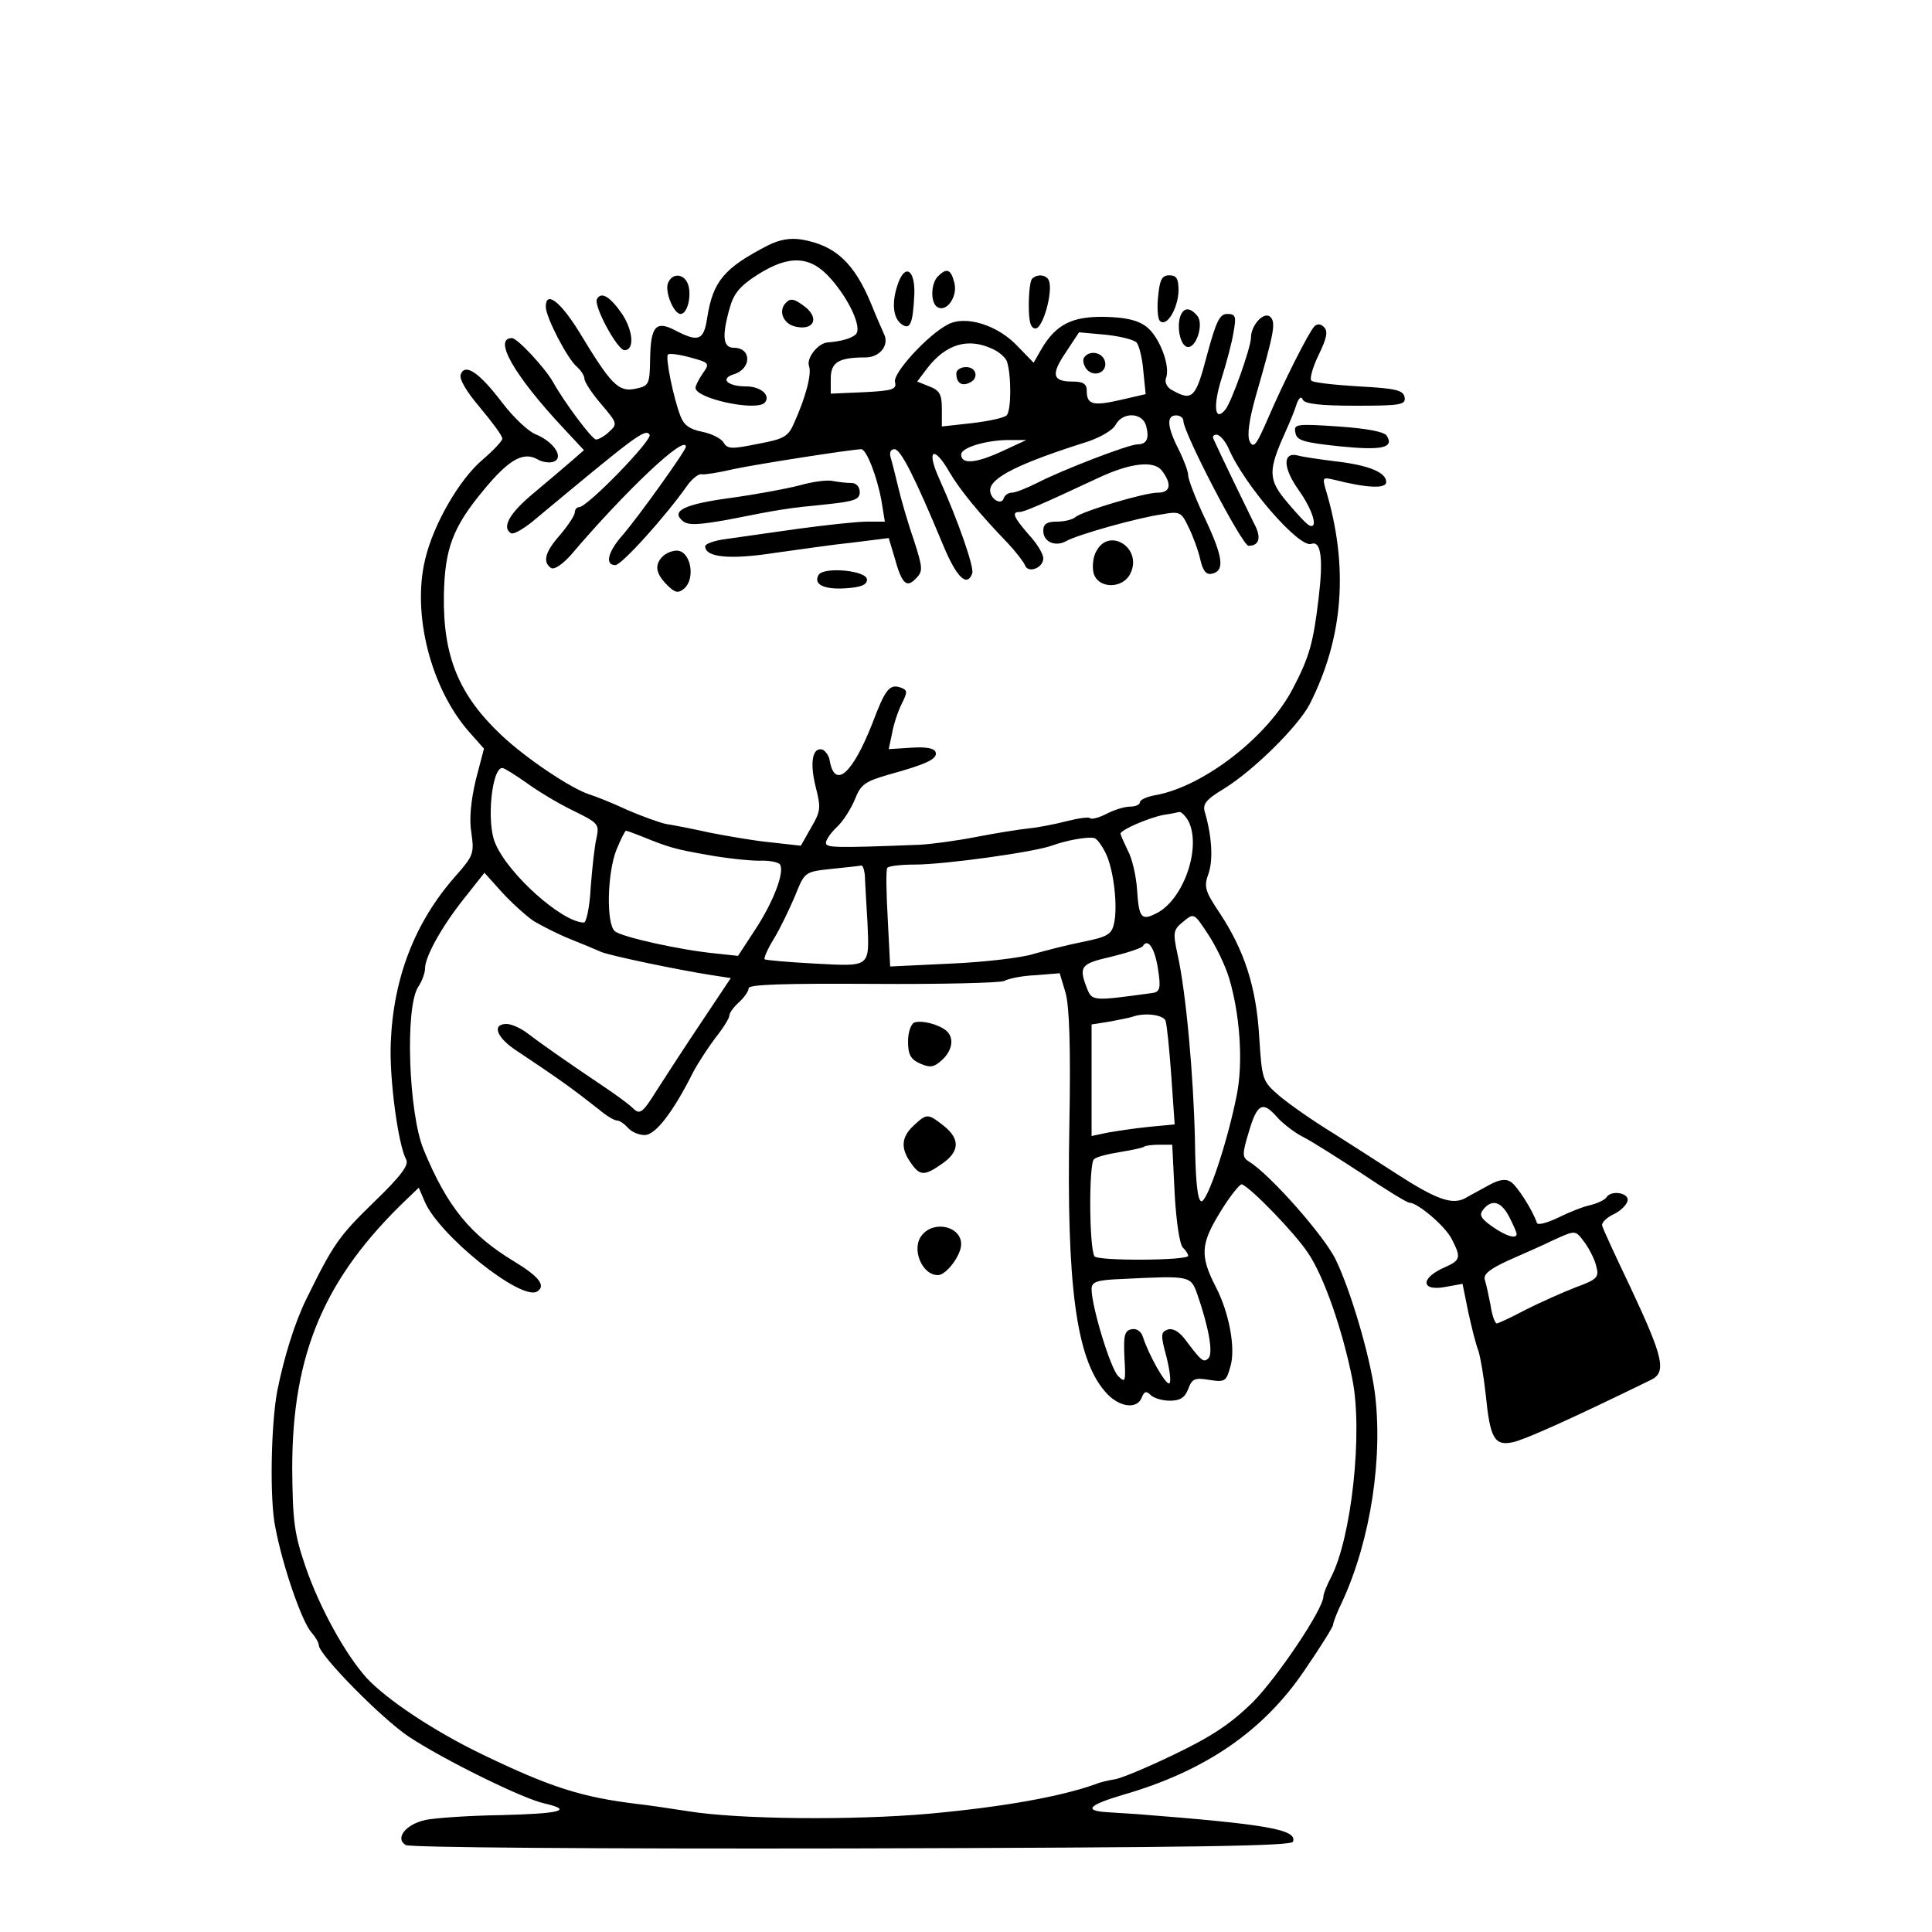 <?xml version="1.0" standalone="no"?>
<!DOCTYPE svg PUBLIC "-//W3C//DTD SVG 20010904//EN"
 "http://www.w3.org/TR/2001/REC-SVG-20010904/DTD/svg10.dtd">
<svg version="1.0" xmlns="http://www.w3.org/2000/svg"
 width="400pt" height="400pt" viewBox="0 0 400 400"
 preserveAspectRatio="xMidYMid meet">

<g transform="translate(0,400) scale(0.1,-0.1)"
fill="#000000" stroke="none">
<path d="M1590 3492 c-91 -47 -114 -74 -126 -151 -7 -46 -18 -50 -66 -25 -40
21 -51 9 -52 -60 -1 -52 -2 -55 -31 -61 -35 -7 -50 9 -116 118 -39 63 -69 86
-69 52 0 -22 45 -108 64 -124 9 -8 16 -19 16 -25 0 -7 16 -31 35 -53 33 -39
34 -41 16 -57 -9 -9 -22 -16 -27 -16 -8 0 -65 76 -89 119 -17 30 -74 91 -85
91 -40 0 5 -78 107 -187 l42 -45 -24 -21 c-14 -12 -49 -42 -79 -67 -51 -42
-68 -72 -48 -84 5 -3 24 8 43 23 214 178 235 195 244 181 6 -11 -129 -150
-146 -150 -5 0 -9 -5 -9 -11 0 -6 -14 -27 -30 -46 -32 -36 -37 -57 -19 -69 7
-4 24 8 41 27 114 134 238 251 238 224 0 -8 -99 -146 -131 -183 -31 -35 -37
-62 -15 -62 13 0 105 102 149 165 10 14 24 25 30 23 7 -1 37 4 67 11 47 10
239 40 263 41 11 0 33 -57 42 -107 l7 -43 -37 0 c-21 0 -85 -7 -144 -15 -58
-8 -125 -18 -148 -21 -24 -3 -43 -10 -43 -15 0 -23 51 -28 142 -14 51 7 126
18 166 22 l72 9 12 -40 c15 -55 25 -64 44 -44 15 15 15 21 -4 80 -12 34 -26
83 -32 108 -6 25 -13 53 -16 63 -3 10 0 17 8 17 13 0 43 -60 100 -197 28 -68
50 -90 61 -60 4 13 -29 108 -68 195 -28 61 -12 72 21 14 22 -37 62 -86 120
-146 17 -18 33 -39 36 -46 6 -18 38 -6 38 14 0 9 -13 31 -30 49 -32 37 -36 47
-19 47 9 0 42 14 166 72 65 30 113 35 129 13 21 -28 17 -45 -9 -45 -28 0 -158
-39 -171 -51 -6 -5 -23 -9 -38 -9 -21 0 -28 -5 -28 -19 0 -23 25 -34 48 -21
23 13 147 48 197 55 38 7 41 5 56 -27 9 -18 20 -48 24 -66 5 -23 12 -32 23
-30 28 5 25 33 -12 112 -20 42 -36 83 -36 92 0 8 -9 32 -20 54 -24 47 -25 70
-5 70 8 0 15 -5 15 -11 0 -25 122 -259 135 -259 23 0 27 18 11 47 -12 24 -74
152 -84 175 -2 5 1 8 7 8 6 0 17 -12 24 -27 33 -78 148 -209 172 -199 20 7 25
-30 15 -113 -11 -92 -19 -121 -53 -186 -51 -99 -183 -202 -283 -221 -19 -3
-34 -10 -34 -15 0 -5 -9 -9 -20 -9 -12 0 -34 -7 -49 -15 -16 -8 -31 -12 -34
-9 -3 3 -24 0 -48 -6 -23 -6 -58 -13 -78 -15 -20 -2 -70 -10 -111 -18 -41 -8
-94 -15 -117 -16 -178 -7 -193 -6 -193 4 0 6 10 21 23 33 13 12 29 38 37 57
12 31 21 37 69 51 80 22 103 33 98 47 -3 8 -20 11 -50 9 l-47 -3 7 33 c3 18
12 45 20 61 12 24 12 28 -1 33 -24 9 -33 -2 -60 -74 -41 -104 -77 -136 -88
-78 -1 11 -9 21 -15 24 -21 6 -27 -27 -14 -78 11 -43 10 -50 -10 -84 l-21 -37
-62 7 c-33 3 -90 13 -126 20 -36 8 -77 16 -91 18 -14 3 -50 16 -80 29 -30 14
-65 28 -78 32 -38 12 -131 74 -183 123 -88 83 -121 163 -119 290 2 96 18 140
82 217 51 62 81 80 110 65 11 -7 27 -9 35 -6 22 8 2 40 -35 56 -17 6 -48 36
-71 66 -47 62 -77 83 -86 59 -4 -9 11 -35 40 -69 25 -30 46 -58 46 -64 0 -5
-18 -24 -40 -43 -49 -41 -103 -135 -120 -208 -27 -113 12 -266 91 -356 l31
-35 -17 -65 c-10 -43 -14 -81 -9 -110 6 -42 4 -47 -33 -89 -84 -95 -129 -211
-134 -346 -3 -73 15 -209 32 -241 6 -11 -11 -34 -67 -88 -73 -71 -84 -87 -140
-201 -24 -49 -46 -120 -60 -190 -13 -69 -16 -225 -4 -282 15 -80 55 -196 75
-218 8 -9 15 -21 15 -26 0 -20 131 -153 187 -190 71 -47 237 -129 281 -138 60
-14 32 -21 -91 -24 -67 -1 -137 -6 -156 -10 -41 -9 -64 -38 -41 -52 9 -5 383
-8 924 -7 715 2 910 5 913 14 9 25 -52 36 -322 57 -16 1 -45 3 -62 4 -51 3
-39 15 32 36 170 49 291 132 376 258 33 48 59 90 59 94 0 4 8 26 19 48 59 128
85 300 67 436 -11 77 -49 206 -80 271 -23 49 -137 178 -180 204 -14 9 -15 14
0 63 17 58 29 63 59 28 11 -12 35 -31 53 -40 18 -9 73 -44 122 -76 49 -33 93
-60 98 -60 17 0 75 -49 88 -76 19 -37 18 -43 -13 -57 -54 -23 -52 -52 2 -41
l33 6 12 -59 c7 -32 16 -68 21 -80 4 -13 11 -53 15 -90 9 -91 18 -107 56 -99
24 5 116 46 286 129 33 16 26 46 -42 191 -31 65 -58 123 -59 129 -1 6 10 17
26 24 15 8 27 21 27 29 0 15 -35 20 -44 5 -3 -5 -18 -12 -33 -16 -15 -3 -45
-15 -67 -26 -23 -11 -42 -16 -44 -11 -8 25 -41 77 -54 85 -10 7 -24 5 -44 -6
-16 -9 -39 -21 -51 -28 -27 -14 -60 -2 -142 51 -31 20 -90 58 -131 84 -41 25
-91 60 -111 77 -36 31 -36 33 -42 123 -6 103 -31 179 -82 256 -30 45 -33 54
-23 81 10 29 7 77 -7 126 -6 18 1 27 39 50 63 39 153 129 177 174 71 139 82
287 33 448 -6 22 -5 23 17 18 71 -18 109 -19 109 -5 0 20 -36 35 -106 43 -32
4 -67 9 -77 12 -32 8 -31 -26 2 -72 29 -41 41 -81 22 -73 -5 2 -25 23 -45 47
-41 48 -41 66 -5 146 10 22 21 49 24 60 5 12 9 15 12 8 3 -9 35 -13 110 -13
94 0 104 2 101 18 -3 14 -18 18 -95 22 -50 3 -95 8 -98 12 -4 4 3 28 15 53 17
35 20 49 11 58 -7 7 -14 7 -20 1 -12 -13 -64 -116 -97 -193 -23 -53 -29 -61
-37 -44 -5 12 -1 44 13 93 38 132 42 152 30 164 -13 12 -40 -17 -40 -43 0 -20
-40 -133 -53 -149 -22 -27 -26 7 -8 64 10 32 22 76 25 97 6 32 4 37 -13 37
-16 0 -23 -15 -42 -85 -23 -88 -30 -96 -70 -74 -13 6 -18 17 -15 26 10 25 -14
87 -41 107 -19 14 -44 19 -87 20 -67 1 -100 -16 -130 -67 l-16 -28 -33 34
c-41 44 -108 65 -145 45 -42 -22 -114 -101 -109 -119 4 -15 -5 -18 -64 -21
l-69 -3 0 31 c0 34 16 44 72 44 30 0 50 26 38 49 -4 9 -16 36 -26 61 -35 85
-74 122 -144 134 -24 4 -46 0 -70 -12z m130 -69 c39 -44 65 -102 52 -115 -9
-9 -32 -15 -59 -17 -20 -2 -44 -33 -38 -49 6 -16 -7 -65 -31 -118 -12 -28 -21
-33 -75 -43 -54 -11 -63 -11 -71 3 -5 8 -24 18 -44 22 -26 5 -38 14 -45 32
-15 39 -32 123 -26 128 3 3 24 0 46 -6 40 -11 41 -12 26 -33 -8 -12 -15 -25
-15 -30 0 -22 124 -49 143 -31 14 15 -8 34 -38 34 -39 0 -55 16 -26 25 37 11
38 55 0 55 -22 0 -25 24 -8 83 8 29 21 45 57 68 66 42 110 40 152 -8z m633
-132 c5 -5 12 -32 14 -58 l5 -49 -52 -12 c-57 -13 -70 -10 -70 19 0 14 -7 19
-29 19 -42 0 -46 14 -14 61 l27 41 55 -5 c29 -3 58 -10 64 -16z m-299 -13 c14
-6 28 -18 31 -27 9 -29 9 -101 -1 -111 -5 -5 -37 -12 -71 -16 l-63 -7 0 37 c0
30 -5 38 -26 46 l-25 10 21 28 c39 50 84 63 134 40z m319 -160 c7 -26 1 -38
-18 -38 -18 0 -156 -53 -208 -80 -22 -11 -45 -20 -52 -20 -7 0 -15 -5 -17 -12
-5 -15 -28 -1 -28 17 0 26 60 56 203 101 26 9 52 24 57 35 15 27 56 25 63 -3z
m-302 -54 c-53 -24 -81 -25 -81 -5 0 14 49 29 95 30 l40 0 -54 -25z m-982
-684 c23 -17 66 -43 97 -58 53 -26 55 -28 49 -57 -4 -16 -9 -63 -12 -102 -2
-40 -9 -73 -14 -73 -45 0 -158 101 -184 165 -18 42 -7 155 15 155 4 0 26 -14
49 -30z m1371 -79 c28 -53 -8 -161 -64 -191 -33 -17 -38 -12 -42 50 -2 27 -10
63 -19 79 -8 17 -15 32 -15 35 0 8 61 34 90 39 14 2 28 5 32 6 4 0 12 -8 18
-18z m-1133 -32 c59 -24 70 -27 138 -39 38 -7 86 -12 107 -12 20 1 40 -3 43
-8 10 -16 -15 -80 -53 -137 l-34 -52 -47 5 c-72 7 -194 34 -208 46 -18 15 -16
119 3 168 9 22 18 40 20 40 2 0 16 -5 31 -11z m962 -35 c17 -34 26 -113 17
-148 -5 -21 -15 -26 -64 -36 -31 -6 -77 -18 -102 -25 -25 -8 -102 -17 -171
-20 l-126 -6 -5 98 c-3 54 -4 101 -1 106 2 4 28 7 57 7 61 0 250 26 286 40 28
10 70 18 85 15 6 -1 16 -15 24 -31z m-498 -56 c1 -18 3 -58 5 -88 4 -94 7 -91
-109 -85 -55 3 -102 7 -104 9 -2 2 6 21 19 42 13 21 32 61 44 89 20 50 20 50
75 56 30 3 57 6 62 7 4 1 8 -13 8 -30z m-686 -85 c17 -10 50 -27 75 -37 25
-10 54 -22 65 -27 20 -8 158 -37 229 -48 l39 -6 -60 -90 c-33 -49 -75 -114
-93 -142 -30 -48 -35 -51 -49 -38 -9 9 -34 27 -56 42 -79 53 -136 93 -162 113
-14 11 -34 20 -44 20 -32 0 -21 -29 23 -57 87 -58 112 -76 168 -120 15 -13 32
-23 38 -23 5 0 15 -7 22 -15 7 -8 22 -15 35 -15 22 0 59 48 100 130 10 19 31
51 46 71 16 20 29 41 29 46 0 6 9 18 20 28 11 10 20 23 20 29 0 8 76 10 256 9
141 -1 264 2 273 6 9 5 38 11 66 12 l49 4 12 -40 c8 -28 11 -112 8 -275 -6
-330 14 -481 73 -550 27 -33 67 -40 77 -13 5 12 9 14 18 5 7 -7 25 -12 40 -12
21 0 31 6 38 24 8 22 14 24 44 19 33 -5 35 -3 44 30 10 37 -3 109 -31 163 -33
64 -31 89 9 154 20 33 41 59 45 58 19 -7 110 -101 137 -142 33 -48 72 -161 92
-262 22 -110 -2 -328 -44 -409 -9 -17 -16 -35 -16 -40 0 -26 -94 -166 -146
-219 -45 -44 -83 -70 -162 -108 -56 -27 -113 -51 -125 -52 -12 -2 -30 -6 -39
-10 -73 -26 -191 -47 -343 -61 -157 -14 -395 -12 -500 5 -38 6 -86 13 -105 15
-116 14 -181 35 -320 102 -102 49 -199 114 -241 159 -44 49 -97 145 -126 229
-24 70 -27 95 -28 205 0 238 67 395 238 558 l24 23 12 -28 c29 -70 200 -207
233 -187 19 12 4 31 -47 62 -91 55 -139 113 -188 232 -31 75 -39 295 -11 337
8 12 14 29 14 38 0 24 34 86 81 145 l42 53 36 -40 c20 -22 50 -49 66 -60z
m1440 -119 c22 -74 29 -172 16 -239 -19 -98 -62 -226 -74 -222 -8 2 -12 46
-13 127 -3 131 -18 303 -36 384 -10 46 -9 51 12 68 22 18 22 18 51 -26 16 -24
36 -65 44 -92z m-148 23 c7 -43 5 -51 -12 -53 -124 -17 -124 -17 -135 11 -17
44 -12 50 50 64 33 8 63 18 66 22 10 17 24 -2 31 -44z m16 -110 c3 -8 8 -59
12 -114 l7 -101 -53 -5 c-30 -3 -69 -9 -86 -12 l-33 -7 0 115 0 116 38 6 c20
4 42 8 47 10 25 9 63 4 68 -8z m19 -358 c3 -55 10 -105 17 -112 6 -6 11 -13
11 -17 0 -10 -188 -11 -194 -1 -11 17 -12 192 -1 201 5 5 30 11 55 15 25 4 47
9 49 11 2 2 16 4 31 4 l27 0 5 -101z m693 -49 c8 -16 15 -31 15 -35 0 -11 -23
-4 -51 16 -24 17 -27 24 -18 35 18 22 37 17 54 -16z m157 -54 c9 -13 20 -34
23 -48 6 -22 2 -27 -42 -43 -26 -10 -73 -31 -103 -46 -30 -16 -58 -29 -61 -29
-4 0 -10 17 -13 38 -4 20 -9 44 -12 53 -3 11 11 22 48 39 29 13 71 31 93 42
49 22 46 22 67 -6z m-803 -106 c24 -69 33 -122 23 -132 -10 -10 -14 -7 -50 41
-12 15 -25 22 -35 18 -14 -5 -14 -12 -2 -56 7 -28 10 -53 6 -55 -7 -5 -44 61
-55 97 -4 11 -13 17 -23 15 -15 -3 -17 -13 -15 -58 3 -51 2 -54 -13 -39 -16
16 -55 144 -55 180 0 15 10 19 63 21 142 7 142 7 156 -32z"/>
<path d="M1627 3373 c-16 -16 -6 -43 19 -49 37 -9 51 15 23 39 -23 18 -32 21
-42 10z"/>
<path d="M2244 3259 c-3 -6 0 -17 7 -25 18 -17 44 -2 36 20 -7 18 -33 21 -43
5z"/>
<path d="M1980 3227 c0 -19 10 -27 26 -20 21 8 17 33 -6 33 -11 0 -20 -6 -20
-13z"/>
<path d="M1893 1883 c-7 -3 -13 -20 -13 -39 0 -27 5 -37 25 -46 21 -9 28 -8
45 7 23 21 26 48 8 62 -17 13 -50 21 -65 16z"/>
<path d="M1892 1670 c-26 -24 -28 -47 -6 -78 19 -27 28 -27 65 -1 36 25 37 51
3 78 -33 26 -35 26 -62 1z"/>
<path d="M1909 1443 c-23 -27 -1 -83 33 -83 17 0 48 41 48 64 0 37 -56 50 -81
19z"/>
<path d="M1860 3415 c-14 -38 -12 -71 5 -85 19 -15 25 -2 28 60 2 50 -18 65
-33 25z"/>
<path d="M1942 3428 c-15 -15 -16 -55 -1 -64 19 -11 42 22 35 50 -7 29 -16 32
-34 14z"/>
<path d="M1383 3414 c-7 -18 12 -64 26 -64 14 0 23 36 16 60 -8 24 -33 26 -42
4z"/>
<path d="M2137 3423 c-4 -3 -7 -28 -7 -55 0 -35 4 -48 14 -48 15 0 36 74 28
98 -4 13 -24 16 -35 5z"/>
<path d="M2398 3388 c-3 -24 -1 -47 3 -52 14 -15 38 25 39 62 0 25 -4 32 -19
32 -15 0 -20 -9 -23 -42z"/>
<path d="M1236 3381 c-8 -13 42 -106 57 -106 21 0 18 40 -5 75 -25 36 -43 47
-52 31z"/>
<path d="M2444 3346 c-8 -22 -1 -59 13 -64 19 -6 36 47 22 64 -15 18 -28 18
-35 0z"/>
<path d="M2682 3104 c3 -16 16 -20 91 -28 89 -9 114 -3 98 22 -5 8 -41 15
-100 19 -88 6 -93 5 -89 -13z"/>
<path d="M1655 2995 c-27 -7 -92 -19 -143 -26 -96 -13 -124 -27 -98 -48 11 -9
33 -8 98 4 106 21 119 23 201 31 56 6 67 10 67 25 0 11 -7 19 -17 19 -10 0
-27 2 -38 4 -11 3 -42 -1 -70 -9z"/>
<path d="M2270 2859 c-7 -11 -9 -32 -6 -45 9 -34 62 -34 77 0 24 52 -45 95
-71 45z"/>
<path d="M1372 2848 c-17 -17 -15 -35 9 -59 16 -16 23 -18 35 -8 25 21 14 79
-15 79 -9 0 -22 -5 -29 -12z"/>
<path d="M1695 2810 c-12 -20 11 -31 56 -28 31 2 44 7 44 18 0 19 -89 27 -100
10z"/>
</g>
</svg>
